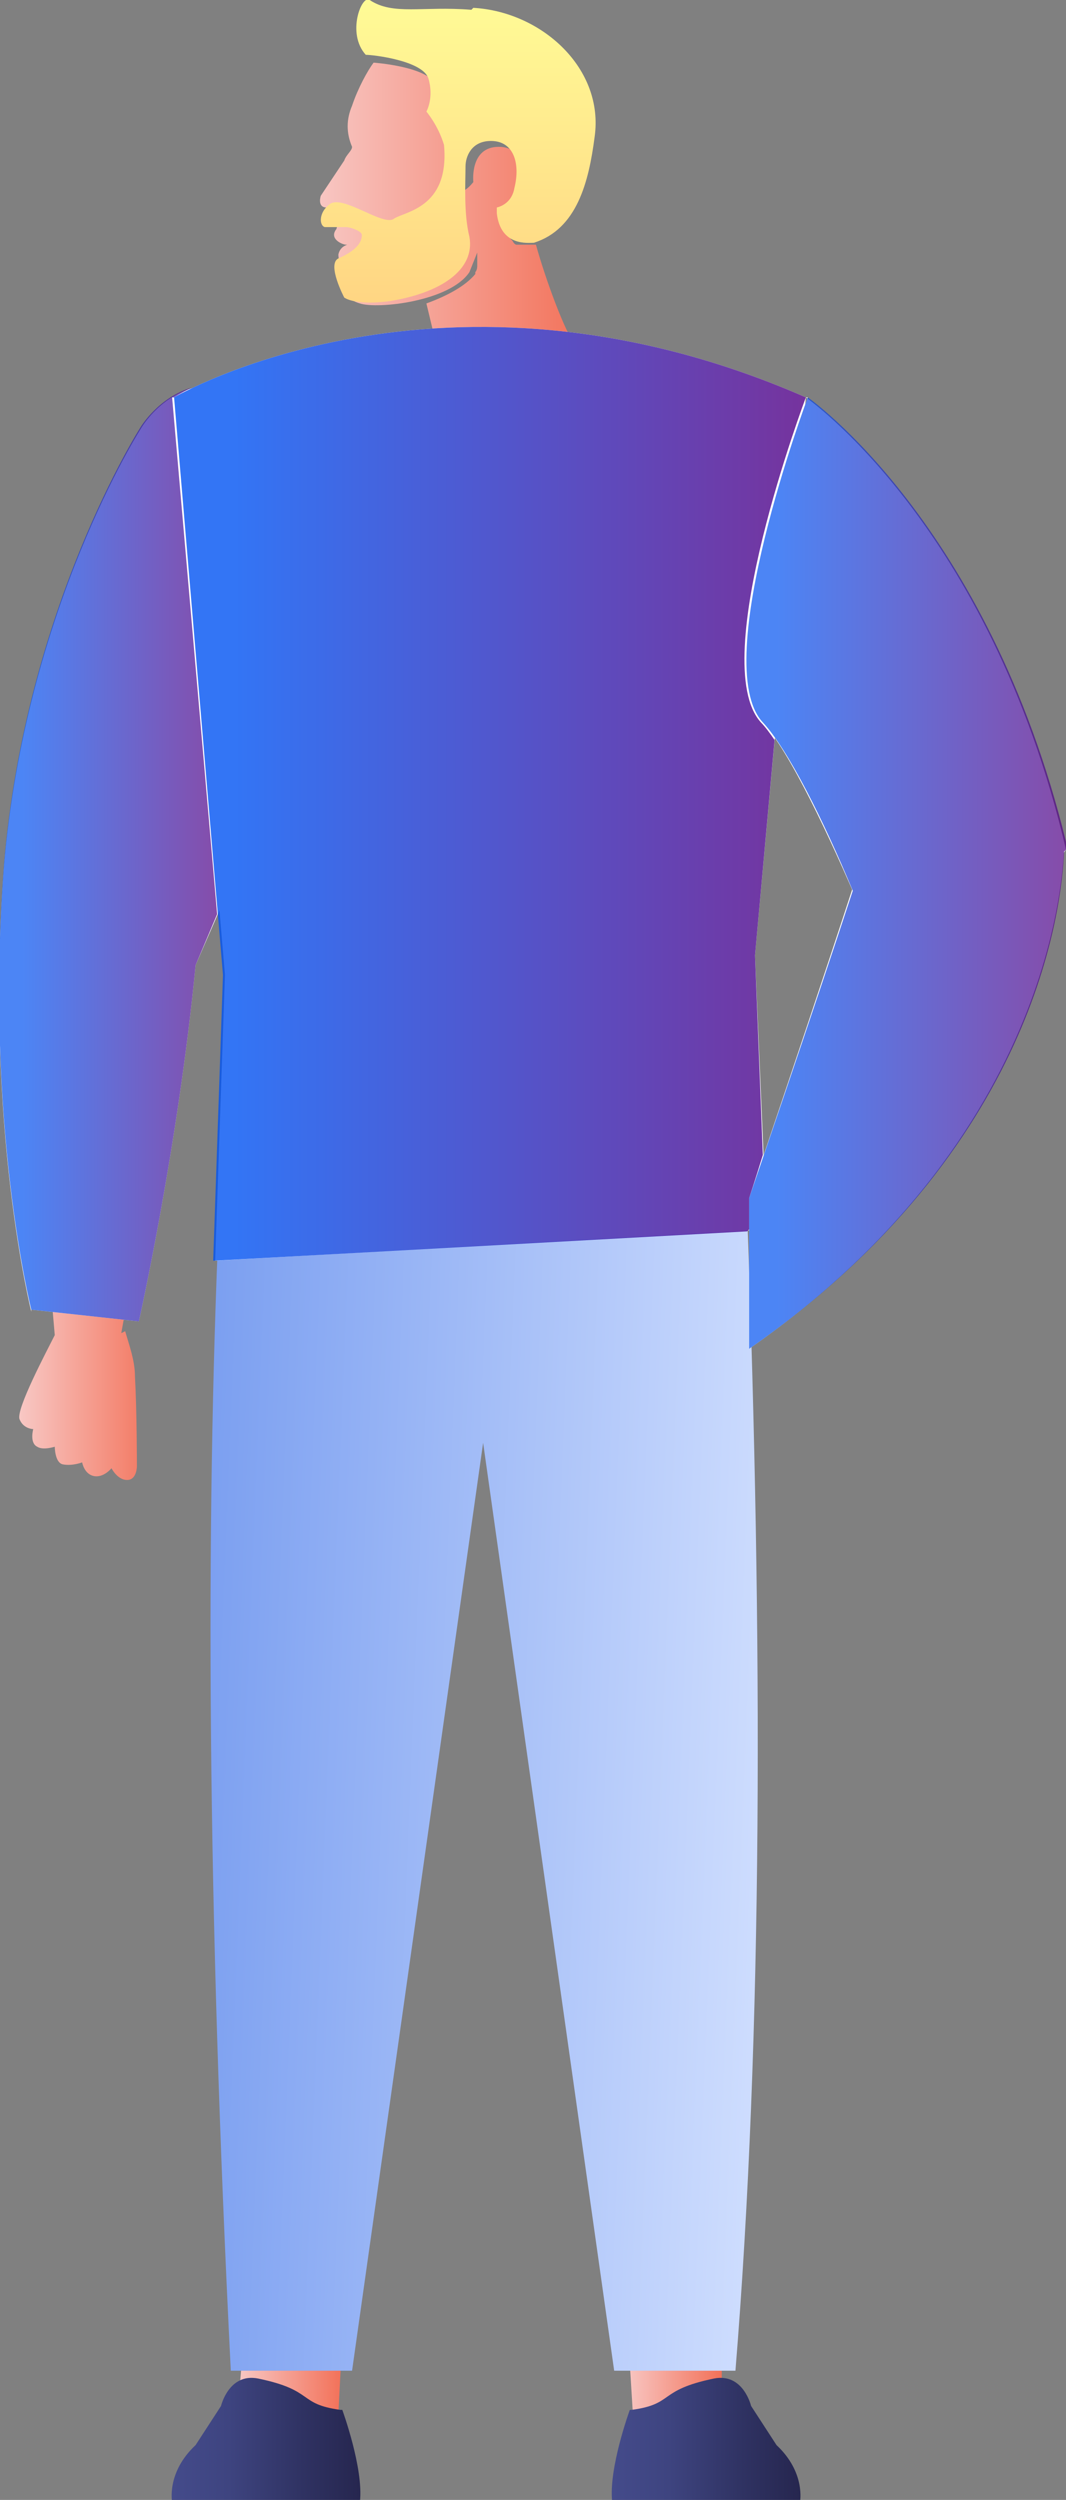 <?xml version="1.0" encoding="UTF-8"?><svg id="Layer_1" xmlns="http://www.w3.org/2000/svg" xmlns:xlink="http://www.w3.org/1999/xlink" viewBox="0 0 54.5 127.7"><rect x="0" y="0" width="54.5" height="127.7" fill="#808080" stroke="none"/><defs><linearGradient id="linear-gradient" x1="15.9" y1="130.5" x2="30.3" y2="130.5" gradientTransform="translate(0 143.9) scale(1 -1)" gradientUnits="userSpaceOnUse"><stop offset="0" stop-color="#f8c9c6"/><stop offset="1" stop-color="#f26f56"/></linearGradient><linearGradient id="linear-gradient-2" x1="31.9" y1="23.1" x2="37" y2="23.1" gradientTransform="translate(0 143.9) scale(1 -1)" gradientUnits="userSpaceOnUse"><stop offset="0" stop-color="#f8c9c6"/><stop offset="1" stop-color="#f26f56"/></linearGradient><linearGradient id="linear-gradient-3" x1="12.1" y1="23.2" x2="17.6" y2="23.2" gradientTransform="translate(0 143.9) scale(1 -1)" gradientUnits="userSpaceOnUse"><stop offset="0" stop-color="#f8c9c6"/><stop offset="1" stop-color="#f26f56"/></linearGradient><linearGradient id="linear-gradient-4" x1="39.2" y1="51.7" x2="7" y2="53" gradientTransform="translate(0 143.9) scale(1 -1)" gradientUnits="userSpaceOnUse"><stop offset="0" stop-color="#ceddfe"/><stop offset="1" stop-color="#7399ef"/></linearGradient><linearGradient id="linear-gradient-5" x1="8.8" y1="19.3" x2="18.4" y2="19.3" gradientTransform="translate(0 143.9) scale(1 -1)" gradientUnits="userSpaceOnUse"><stop offset="0" stop-color="#444b8b"/><stop offset=".3" stop-color="#3e4480"/><stop offset=".7" stop-color="#2f3262"/><stop offset="1" stop-color="#26264f"/></linearGradient><linearGradient id="linear-gradient-6" x1="31.3" y1="19.3" x2="40.9" y2="19.3" gradientTransform="translate(0 143.9) scale(1 -1)" gradientUnits="userSpaceOnUse"><stop offset="0" stop-color="#444b8b"/><stop offset=".3" stop-color="#3e4480"/><stop offset=".7" stop-color="#2f3262"/><stop offset="1" stop-color="#26264f"/></linearGradient><linearGradient id="linear-gradient-7" x1=".9" y1="81.3" x2="8.3" y2="81.3" gradientTransform="translate(0 143.9) scale(1 -1)" gradientUnits="userSpaceOnUse"><stop offset="0" stop-color="#f8c9c6"/><stop offset="1" stop-color="#f26f56"/></linearGradient><linearGradient id="linear-gradient-8" x1="23.4" y1="143.9" x2="23.4" y2="128.3" gradientTransform="translate(0 143.9) scale(1 -1)" gradientUnits="userSpaceOnUse"><stop offset="0" stop-color="#fffb96"/><stop offset="1" stop-color="#ffd583"/></linearGradient><linearGradient id="linear-gradient-9" x1="20.3" y1="115.6" x2="30.3" y2="115.6" gradientTransform="translate(0 143.9) scale(1 -1)" gradientUnits="userSpaceOnUse"><stop offset="0" stop-color="#05c8ff"/><stop offset=".8" stop-color="#18d4a7"/></linearGradient><linearGradient id="linear-gradient-10" x1="54.5" y1="99.3" x2="38" y2="99.3" gradientTransform="translate(0 143.9) scale(1 -1)" gradientUnits="userSpaceOnUse"><stop offset="0" stop-color="#530085"/><stop offset="0" stop-color="#530085"/><stop offset=".9" stop-color="#0052f2"/><stop offset="1" stop-color="#0052f2"/></linearGradient><linearGradient id="linear-gradient-11" x1="11.2" y1="100.2" x2="0" y2="100.2" gradientTransform="translate(0 143.9) scale(1 -1)" gradientUnits="userSpaceOnUse"><stop offset="0" stop-color="#530085"/><stop offset="0" stop-color="#530085"/><stop offset=".9" stop-color="#0052f2"/><stop offset="1" stop-color="#0052f2"/></linearGradient><linearGradient id="linear-gradient-12" x1="41.2" y1="103.4" x2="8.9" y2="103.4" gradientTransform="translate(0 143.9) scale(1 -1)" gradientUnits="userSpaceOnUse"><stop offset="0" stop-color="#530085"/><stop offset="0" stop-color="#530085"/><stop offset=".9" stop-color="#0052f2"/><stop offset="1" stop-color="#0052f2"/></linearGradient></defs><path d="m29.4,17.6c-.5-.6-1.5-3.3-2-5.1,0,0,0,0,0,0h0s0,0-.1,0h-.3s0,0,0,0c0,0-.1,0-.2,0,0,0,0,0-.1,0,0,0-.1,0-.2,0,0,0,0,0-.1,0,0,0-.1,0-.2-.2,0,0,0,0-.1-.1,0,0,0-.2-.1-.2,0,0,0-.1,0-.2,0-.2-.1-.3-.2-.6,0-.1,0-.2,0-.3.4-.1.8-.4.9-1,.2-1.2,0-2.4-1.2-2.4-1.5,0-1.3,1.8-1.3,1.8,0,0-1,1.3-.9-.4,0-1.5-1.1-2.8-1.1-2.8,0,0,.4-.7.1-1.7-.3-1-3.2-1.2-3.2-1.2-.3.4-.8,1.3-1.1,2.2-.3.7-.3,1.4,0,2.1,0,.2-.3.4-.4.7l-1.2,1.8s-.2.6.3.6c.7,0,.6.3.6.3,0,0,0,.5-.1.8-.4.5.3.8.5.8.2,0-.3,0-.4.5,0,.5.3.5.3.5.5.4-.6,1.6.8,2,.9.3,4.6-.1,5.6-1.6l.4-1s0,0,0,0c0,0,0,0,0,.2,0,0,0,.2,0,.3,0,0,0,0,0,.2,0,0,0,.2-.1.3,0,0,0,0,0,.1-.5.6-1.4,1.1-2.5,1.5l.6,2.5-1.5,1.8s4.2,5.4,7.7,4c3.5-1.3,2.1-5.2,1.4-6h0Z" style="fill:url(#linear-gradient);"/><path d="m36.9,117.8v4.9c.1,0-4.5,1.3-4.5,1.3l-.4-6.5,5,.3Z" style="fill:url(#linear-gradient-2);"/><path d="m12.6,117.8l-.5,6,5.2-.5.3-5.9-5,.3Z" style="fill:url(#linear-gradient-3);"/><path d="m38.4,62.1l-13.6.6-13.6-.6c-.7,15.9-.6,35.1.6,59h6.2l6.7-47.4,6.7,47.4h6.2c1.4-17.2,1.4-37.3.6-59h0Z" style="fill:url(#linear-gradient-4);"/><path d="m17.5,123.1s1.1,3,.9,4.7h-9.6s-.3-1.5,1.2-2.9l1.3-2s.4-1.7,1.9-1.4c2.9.6,2,1.3,4.2,1.6h0Z" style="fill:url(#linear-gradient-5);"/><path d="m32.2,123.1s-1.1,3-.9,4.7h9.6s.3-1.5-1.2-2.9l-1.3-2s-.4-1.7-1.9-1.4c-2.9.6-2,1.3-4.2,1.6h0Z" style="fill:url(#linear-gradient-6);"/><path d="m6.2,68.1c.5-2.8,2.1-11.2,2.1-14.1,0-3.4,0-4.3,0-4.3,0,0-4.2-.6-6,.2-.5.2-.8,2.8-.7,4.4l1.2,13.9c-.4.8-2,3.8-1.8,4.3.2.5.7.5.7.5,0,0-.2.7.2.9.3.2.9,0,.9,0,0,0,0,.8.4.9.5.1,1-.1,1-.1,0,0,.1.6.6.7.5.1.9-.4.9-.4,0,0,.3.6.8.6s.5-.7.5-.7c0,0,0-2.8-.1-4.6,0-.8-.3-1.6-.5-2.3h0Z" style="fill:url(#linear-gradient-7);"/><path d="m24.1.5c-2.5-.2-4,.3-5.2-.5-.4-.3-1.2,1.7-.2,2.8,0,0,0,0,0,0,.4,0,2.9.3,3.2,1.2.3,1-.1,1.7-.1,1.7,0,0,.6.7.9,1.7.3,3.3-2.1,3.4-2.6,3.8-.6.3-2.5-1.2-3.2-.8-.6.4-.6,1.1-.3,1.2.3,0,.7,0,1.1,0,.2,0,.8.2.8.4,0,.4-.3.8-1.2,1.2-.6.3.3,2,.3,2,0,0,.5.4,2.2.2,2.7-.4,4.5-1.6,4.2-3.3-.3-1.2-.2-2.8-.2-3.6,0-.5.3-1.3,1.3-1.3,1.2,0,1.5,1.2,1.2,2.4-.1.6-.5.9-.9,1,0,0,0,.2,0,.3.2,1.7,1.6,1.5,1.9,1.5,2.2-.7,2.8-3.1,3.1-5.4.5-3.5-2.7-6.4-6.2-6.6h0Z" style="fill:url(#linear-gradient-8);"/><path d="m20.3,17l4.4,22.8,5.6-22.6c-3.7-.5-7.1-.5-10-.2h0Z" style="fill:url(#linear-gradient-9); isolation:isolate; opacity:.9;"/><path d="m1.6,66.9l5.5.6s2-8.9,2.9-18.2l7.6-17.4s1.1-8.3-3.5-11.2-6.9,1.2-6.9,1.2c0,0-5.9,9.2-7,22.4-1,13.2,1.4,22.7,1.4,22.7Z" style="fill:#fff;"/><path d="m8.9,20.3s13.8-8.1,32.3,0l-2.6,28.5.6,14-28.2,1.6.5-14.6-2.5-29.5Z" style="fill:#fff;"/><path d="m41.2,20.3s9.4,6.5,13.3,23.1l-7.5,10.5s-5.2-13.9-8-17c-2.8-3.1,2.3-16.6,2.3-16.6Z" style="fill:#fff;"/><path d="m38.3,61.2s5.8-17.1,6.6-20,9.5,1.8,9.5,1.8c0,0,.3,14.5-16.1,25.9v-7.7s0,0,0,0Z" style="fill:#fff;"/><path d="m54.5,43.4c0,0,0-.2,0-.2v-.2h0c-4-16.3-13.2-22.7-13.2-22.7,0,0-5.1,13.6-2.3,16.6,1.3,1.4,3.1,5,4.6,8.6-2,6.1-5.3,15.7-5.3,15.7v7.7c14.7-10.2,16-22.7,16.1-25.4h0Z" style="fill:url(#linear-gradient-10); isolation:isolate; opacity:.7;"/><path d="m8.9,20.3s.3-.2.9-.5c-1.7.5-2.6,2-2.6,2,0,0-5.9,9.2-7,22.4-1,13.2,1.4,22.7,1.4,22.7l5.5.6s2-8.9,2.9-18.2l1.1-2.6-2.3-26.4h0Z" style="fill:url(#linear-gradient-11); isolation:isolate; opacity:.7;"/><path d="m38.3,62.8v-1.6s.3-.9.7-2.2l-.4-10.2,1-11c-.2-.3-.5-.7-.7-.9-2.8-3.1,2.3-16.6,2.3-16.6-18.5-8.1-32.3,0-32.3,0l2.5,29.5-.5,14.6,27.3-1.5h0Z" style="fill:url(#linear-gradient-12); isolation:isolate; opacity:.8;"/></svg>